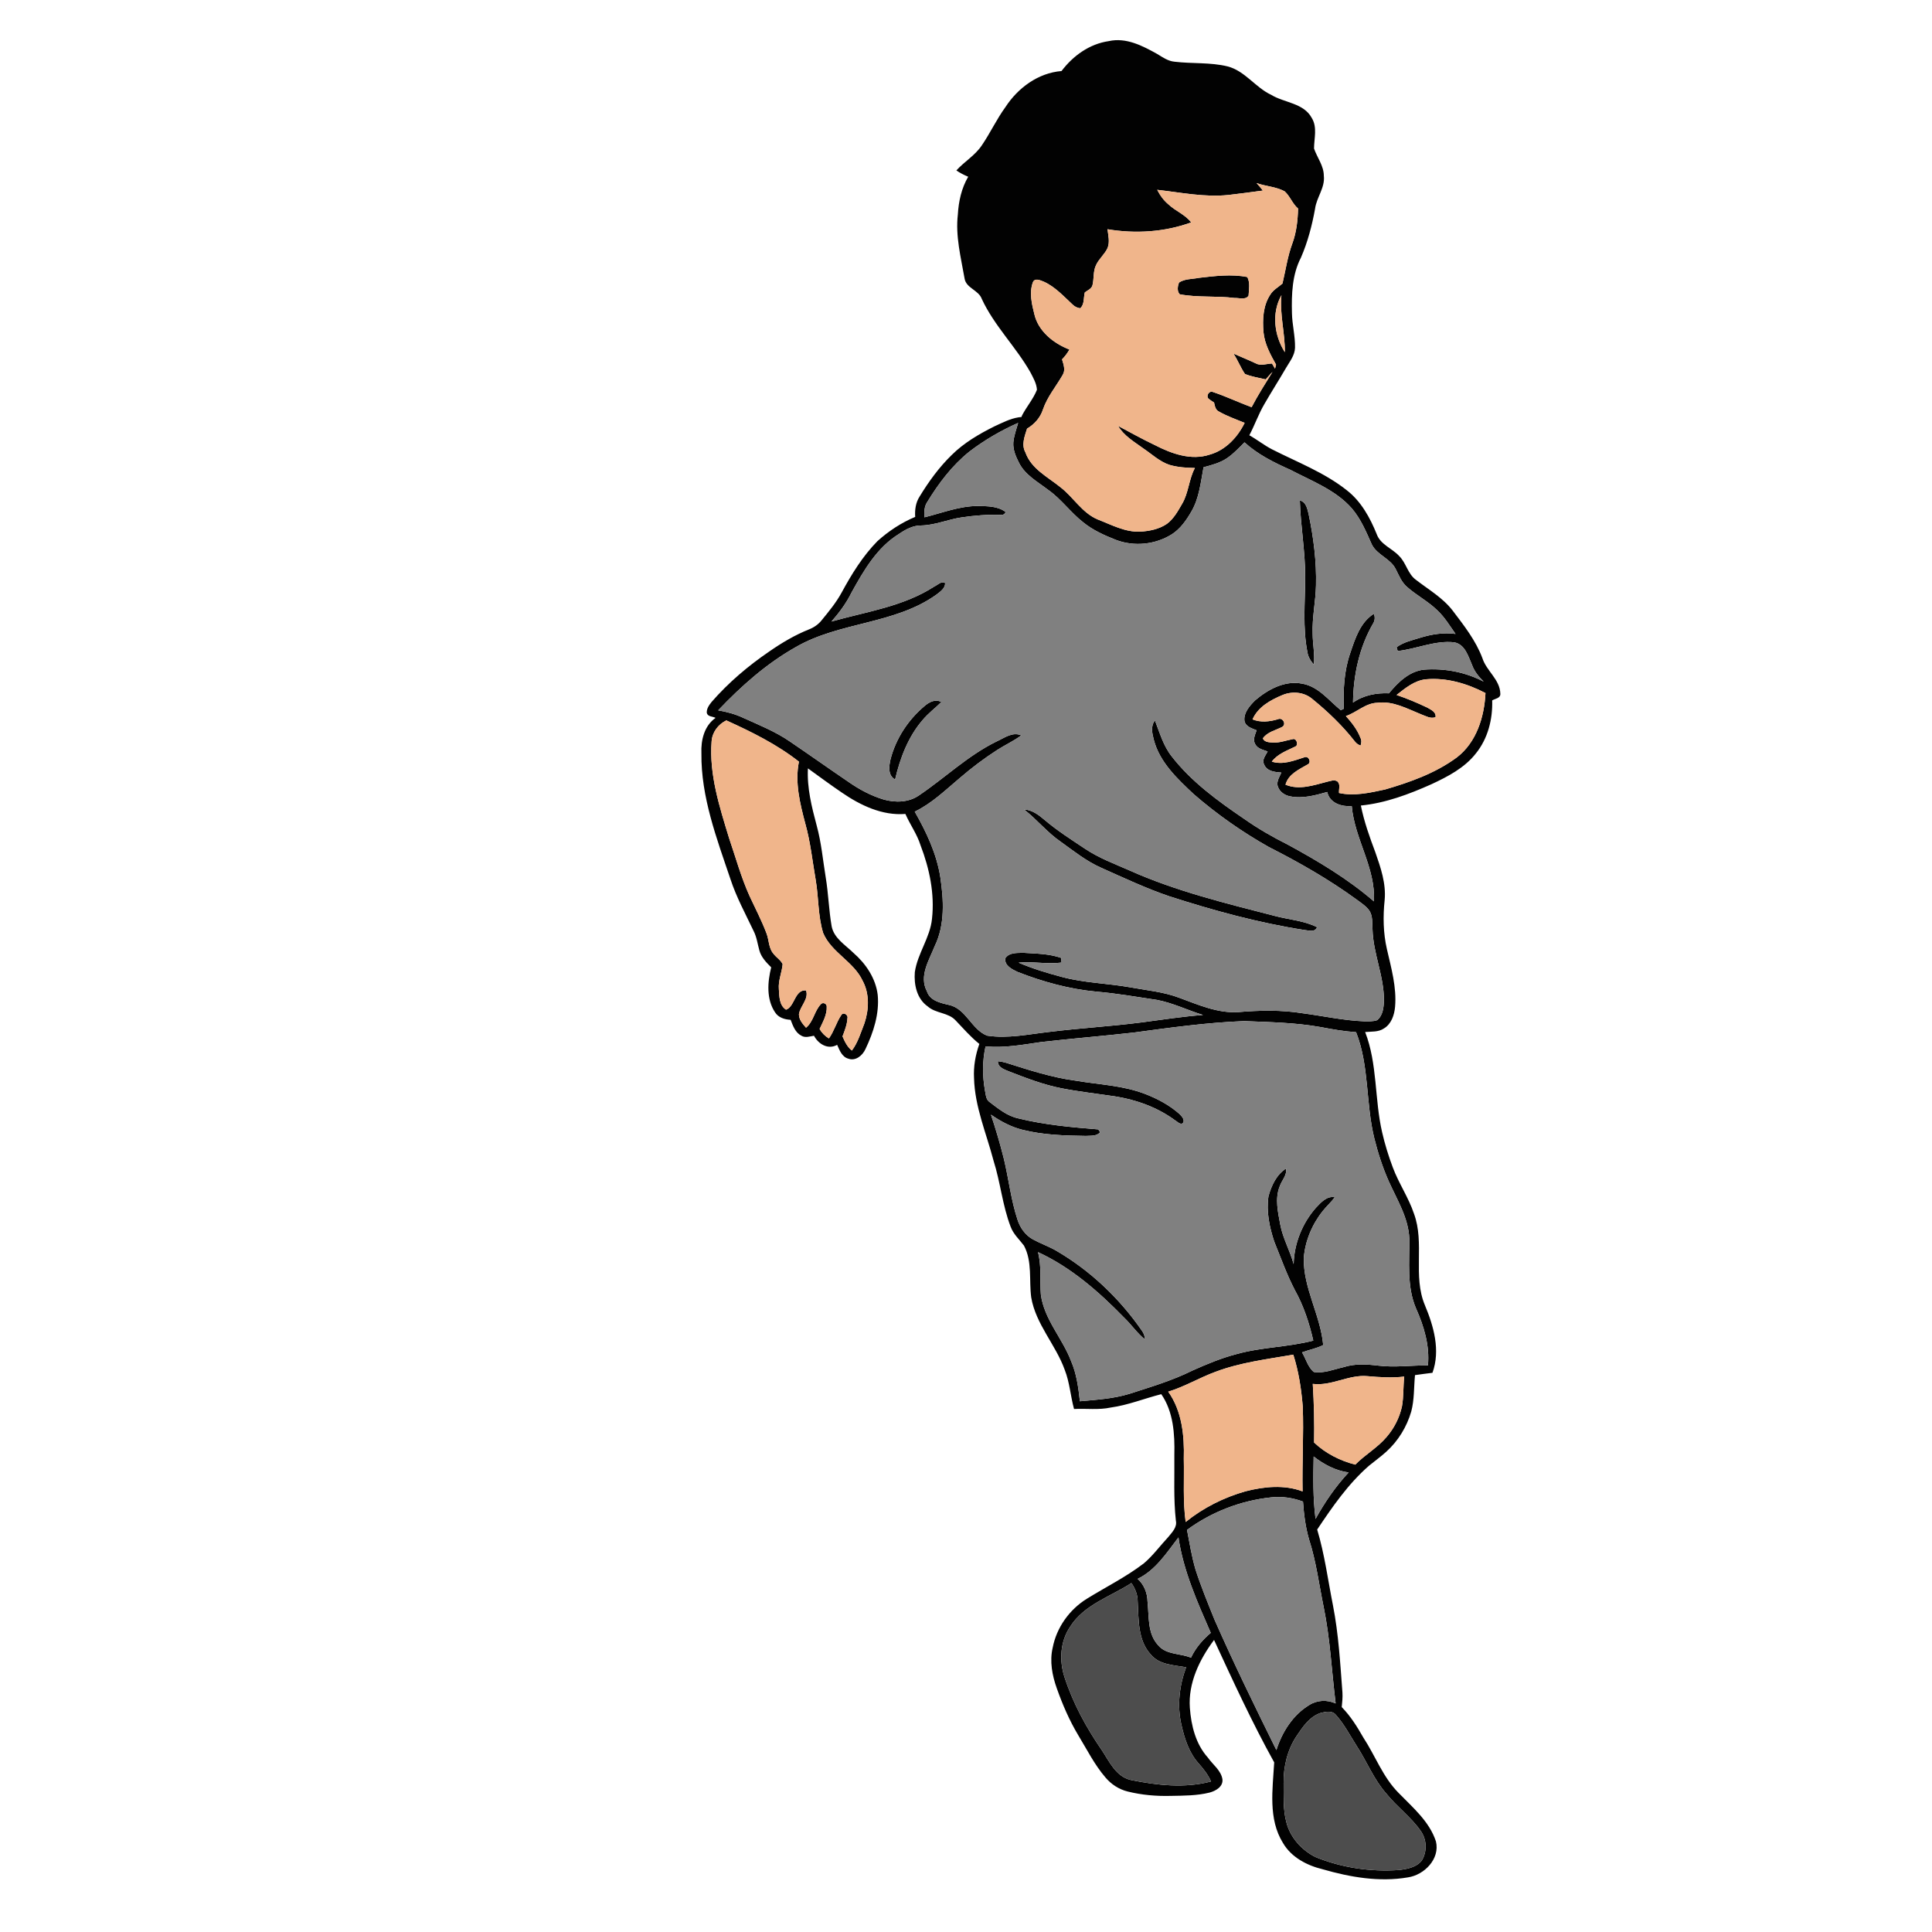 <?xml version="1.0" encoding="UTF-8" ?>
<!DOCTYPE svg PUBLIC "-//W3C//DTD SVG 1.1//EN" "http://www.w3.org/Graphics/SVG/1.1/DTD/svg11.dtd">
<svg width="1000pt" height="1000pt" viewBox="0 0 1000 1000" version="1.1" xmlns="http://www.w3.org/2000/svg">
    <g id="#020202ff">
        <path fill="#020202" opacity="1.00"
            d=" M 549.44 36.77 C 555.39 28.87 563.92 22.73 573.87 21.29 C 582.85 19.25 591.40 23.71 598.99 27.95 C 601.78 29.65 604.58 31.64 607.94 31.94 C 617.06 33.04 626.42 32.18 635.40 34.37 C 644.43 36.71 649.73 45.24 657.97 49.09 C 664.83 53.27 674.78 53.28 678.97 61.06 C 681.95 65.92 680.16 71.62 680.14 76.88 C 681.75 81.60 685.19 85.77 685.21 90.98 C 685.92 97.17 681.43 102.15 680.67 108.08 C 679.11 116.71 676.87 125.27 673.37 133.33 C 668.81 142.12 668.46 152.27 668.71 161.96 C 668.80 168.01 670.44 173.94 670.30 180.00 C 670.17 184.06 667.45 187.27 665.52 190.63 C 661.88 196.91 657.95 203.02 654.34 209.32 C 651.36 214.44 649.42 220.08 646.65 225.30 C 650.67 227.54 654.28 230.46 658.38 232.57 C 671.49 239.24 685.52 244.55 697.13 253.78 C 704.50 259.51 709.11 267.91 712.56 276.41 C 714.49 281.88 720.50 283.77 724.17 287.76 C 727.87 291.35 728.63 297.09 732.94 300.16 C 739.45 305.19 746.78 309.41 751.89 316.03 C 757.74 323.75 763.86 331.50 767.29 340.67 C 769.40 347.32 776.37 351.69 776.57 359.06 C 776.74 361.42 773.87 361.61 772.35 362.52 C 772.66 372.30 770.13 382.29 763.90 389.99 C 758.05 397.47 749.41 401.95 740.98 405.88 C 729.32 411.09 717.18 415.67 704.38 416.94 C 706.05 425.25 708.90 433.24 711.88 441.16 C 714.65 449.08 717.50 457.36 716.69 465.89 C 715.80 474.33 715.95 482.96 717.86 491.26 C 720.09 501.05 722.96 510.96 722.09 521.11 C 721.71 525.36 720.17 530.04 716.29 532.34 C 713.44 534.27 709.85 533.88 706.60 534.17 C 713.02 550.72 711.42 568.94 715.38 586.04 C 716.79 592.23 718.68 598.31 720.91 604.25 C 723.98 612.49 729.06 619.82 731.86 628.17 C 737.52 643.42 731.16 660.41 737.51 675.53 C 742.09 686.44 745.65 698.96 741.44 710.56 C 738.42 710.93 735.40 711.32 732.40 711.76 C 731.79 718.04 732.09 724.47 730.46 730.61 C 728.15 738.53 723.69 745.85 717.55 751.39 C 714.72 753.98 711.58 756.20 708.62 758.63 C 697.83 768.03 689.67 779.88 681.77 791.69 C 685.63 804.54 687.34 817.87 689.95 831.00 C 692.86 845.85 693.69 860.98 694.84 876.04 C 695.00 878.56 694.74 881.08 694.48 883.60 C 699.03 888.22 702.46 893.74 705.66 899.35 C 711.88 908.83 715.79 919.88 723.93 928.03 C 731.26 935.58 739.86 942.77 743.24 953.12 C 745.42 962.15 737.26 970.47 728.71 971.73 C 713.98 974.26 698.86 971.64 684.65 967.54 C 676.48 965.56 668.45 961.39 664.07 953.93 C 656.30 941.45 658.74 926.08 659.52 912.20 C 648.11 891.62 638.26 870.20 628.39 848.84 C 620.87 858.90 614.94 871.13 615.87 883.99 C 616.54 893.16 618.89 902.74 625.21 909.74 C 627.76 913.43 632.04 916.33 632.74 921.03 C 633.10 924.82 629.23 927.00 626.08 927.83 C 619.52 929.47 612.69 929.42 605.97 929.55 C 598.48 929.75 590.94 929.09 583.67 927.28 C 579.14 926.17 575.12 923.52 572.15 919.97 C 566.45 913.34 562.55 905.44 558.03 898.03 C 553.49 890.43 549.97 882.27 547.02 873.94 C 544.61 867.21 543.21 859.86 544.88 852.78 C 546.91 842.35 553.54 833.09 562.55 827.51 C 572.40 821.42 582.86 816.24 592.08 809.17 C 596.79 805.17 600.43 800.12 604.64 795.62 C 606.60 793.17 609.40 790.52 608.63 787.07 C 607.38 775.76 607.97 764.37 607.84 753.02 C 608.09 742.31 607.37 730.71 601.07 721.62 C 592.34 723.85 583.92 727.28 574.95 728.53 C 568.68 729.89 562.26 728.96 555.92 729.29 C 554.08 722.58 553.67 715.51 551.09 709.00 C 546.43 695.98 536.10 685.42 533.75 671.51 C 532.57 662.61 534.40 652.97 530.00 644.72 C 527.60 641.54 524.50 638.78 523.10 634.94 C 518.86 623.89 517.82 611.96 514.24 600.71 C 510.54 586.59 504.54 572.84 504.16 558.04 C 503.82 552.02 504.90 546.01 506.91 540.34 C 502.41 536.75 498.66 532.38 494.70 528.24 C 490.88 523.98 484.32 524.64 480.14 520.88 C 474.55 516.96 473.00 509.62 473.51 503.20 C 474.90 493.51 481.42 485.37 482.40 475.57 C 483.84 462.64 481.10 449.59 476.48 437.55 C 474.68 431.75 471.03 426.81 468.63 421.29 C 456.65 422.27 445.35 416.84 435.73 410.23 C 429.78 406.19 424.01 401.91 418.18 397.71 C 417.65 407.80 420.14 417.65 422.72 427.32 C 425.12 436.07 425.92 445.14 427.38 454.08 C 428.79 462.49 428.99 471.05 430.46 479.45 C 431.67 485.66 437.54 489.08 441.73 493.21 C 448.17 498.82 453.29 506.37 454.31 515.02 C 455.21 524.74 452.11 534.31 447.97 542.98 C 446.47 546.28 442.90 549.36 439.07 547.96 C 435.78 547.05 434.56 543.59 433.31 540.81 C 428.56 543.44 423.61 540.42 421.32 536.10 C 419.19 536.43 416.84 537.31 414.82 536.09 C 411.64 534.50 410.43 530.95 409.23 527.86 C 406.12 527.69 402.86 526.72 401.13 523.92 C 396.61 517.12 397.27 508.28 399.17 500.70 C 396.66 498.18 394.02 495.50 393.06 491.96 C 392.11 488.59 391.69 485.06 390.08 481.91 C 385.86 473.02 381.12 464.33 378.05 454.94 C 370.94 433.89 362.79 412.48 363.05 389.93 C 362.74 383.11 364.51 375.70 370.38 371.57 C 368.88 370.77 366.37 371.02 365.84 369.06 C 365.64 366.86 367.03 364.97 368.31 363.34 C 377.03 353.33 387.23 344.67 398.19 337.20 C 404.62 332.74 411.40 328.70 418.69 325.79 C 421.22 324.81 423.52 323.25 425.22 321.12 C 428.98 316.54 432.78 311.93 435.63 306.71 C 440.78 297.21 446.53 287.87 454.14 280.11 C 459.91 274.90 466.51 270.55 473.70 267.55 C 473.45 263.90 473.95 260.15 475.98 257.02 C 480.68 249.30 486.04 241.90 492.52 235.58 C 498.87 229.25 506.70 224.68 514.66 220.71 C 518.71 218.86 522.75 216.72 527.20 216.01 C 527.58 215.96 528.34 215.87 528.72 215.83 L 528.97 215.10 C 531.32 210.53 534.81 206.56 536.72 201.76 C 536.54 198.50 534.81 195.59 533.36 192.75 C 525.85 179.49 514.61 168.63 508.17 154.72 C 506.51 150.10 500.05 149.17 499.26 144.14 C 497.36 133.22 494.48 122.21 495.78 111.04 C 496.17 104.23 497.66 97.41 501.14 91.48 C 499.00 90.58 496.91 89.55 495.01 88.21 C 499.17 83.63 504.74 80.43 508.21 75.20 C 512.58 68.80 515.84 61.70 520.42 55.42 C 526.89 45.48 537.35 37.74 549.44 36.77 M 650.38 94.76 C 651.50 96.02 652.64 97.28 653.67 98.63 C 647.79 99.49 641.88 100.17 635.99 100.90 C 623.57 102.24 611.24 99.62 598.96 98.25 C 600.45 101.17 602.40 103.86 604.96 105.94 C 608.58 109.32 613.51 111.09 616.55 115.13 C 602.75 120.15 587.67 121.08 573.24 118.65 C 573.62 121.83 574.52 125.22 573.29 128.33 C 571.79 131.65 568.75 133.97 567.27 137.30 C 565.72 140.54 566.33 144.25 565.46 147.65 C 564.97 149.55 562.89 150.25 561.50 151.35 C 560.79 154.07 561.40 157.52 559.12 159.56 C 557.66 159.39 556.33 158.74 555.29 157.74 C 550.59 153.42 546.20 148.46 540.27 145.80 C 538.38 145.05 535.43 143.62 534.53 146.35 C 532.72 151.57 534.04 157.27 535.34 162.46 C 537.35 171.43 545.32 177.76 553.54 180.92 C 552.49 182.78 551.19 184.48 549.71 186.02 C 550.48 188.62 551.63 191.55 550.02 194.09 C 546.62 200.00 542.11 205.34 539.86 211.88 C 538.50 216.16 535.44 219.59 531.61 221.85 C 530.37 225.80 528.56 230.21 530.77 234.18 C 533.76 242.67 542.29 246.84 548.87 252.17 C 555.62 257.35 560.06 265.44 568.13 268.85 C 575.22 271.58 582.24 275.48 590.08 275.18 C 594.94 274.90 599.98 273.91 604.06 271.09 C 607.54 268.47 609.68 264.55 611.82 260.85 C 615.25 255.11 615.31 248.11 618.47 242.24 C 614.00 242.16 609.47 241.86 605.18 240.58 C 600.14 238.85 596.22 235.10 591.88 232.17 C 587.15 228.71 581.79 225.66 578.73 220.46 C 585.03 223.80 591.25 227.29 597.70 230.35 C 606.31 234.79 616.51 238.51 626.16 235.30 C 634.35 233.01 640.56 226.33 644.23 218.88 C 639.77 217.03 635.16 215.44 630.96 213.04 C 629.10 212.18 628.79 210.13 628.40 208.35 C 627.40 207.71 626.39 207.09 625.49 206.33 C 624.10 204.79 625.94 202.01 627.86 202.92 C 634.65 205.18 641.12 208.28 647.82 210.77 C 651.10 204.49 654.92 198.51 658.65 192.49 C 657.38 193.72 656.32 195.12 655.10 196.38 C 651.52 195.52 647.83 194.98 644.41 193.59 C 642.11 190.26 640.68 186.39 638.43 183.01 C 642.26 184.72 646.16 186.26 649.95 188.07 C 652.57 189.51 655.59 188.25 658.38 188.15 C 658.77 188.81 659.56 190.14 659.95 190.81 C 660.12 190.12 660.30 189.43 660.49 188.75 C 657.55 183.49 654.55 178.03 653.98 171.92 C 653.42 165.34 653.74 158.20 657.48 152.53 C 659.00 150.02 661.65 148.64 663.80 146.77 C 665.45 139.81 666.45 132.67 668.94 125.93 C 671.06 120.17 671.71 114.05 671.88 107.95 C 668.95 105.45 667.75 101.57 664.93 99.03 C 660.44 96.61 655.14 96.46 650.38 94.76 M 665.03 182.29 C 665.16 172.42 662.28 162.73 663.27 152.81 C 658.09 161.93 659.51 173.65 665.03 182.29 M 501.77 233.74 C 492.83 240.90 485.83 250.18 479.91 259.90 C 478.34 262.23 478.36 265.07 478.49 267.76 C 487.61 265.51 496.54 261.92 506.08 261.90 C 510.97 262.02 516.49 261.87 520.55 265.06 C 520.01 266.14 519.16 266.63 518.01 266.51 C 511.22 266.28 504.43 266.81 497.71 267.81 C 490.73 268.83 484.11 271.79 476.99 271.98 C 472.68 271.89 468.79 273.99 465.34 276.35 C 453.94 283.35 447.05 295.31 440.75 306.71 C 438.04 312.19 434.41 317.13 430.37 321.70 C 448.36 316.60 467.56 313.97 483.55 303.60 C 485.33 302.84 487.19 300.53 489.22 301.82 C 489.21 304.58 486.68 306.20 484.76 307.73 C 463.14 323.23 434.68 321.77 411.95 334.91 C 396.78 343.44 383.66 355.11 371.72 367.67 C 376.14 368.42 380.50 369.60 384.58 371.49 C 392.90 375.26 401.47 378.68 409.02 383.91 C 419.14 390.78 429.13 397.87 439.25 404.75 C 444.79 408.62 450.84 411.85 457.33 413.81 C 463.38 415.54 470.34 415.39 475.66 411.69 C 489.15 402.58 501.04 391.02 515.78 383.81 C 519.79 382.00 524.04 378.61 528.61 380.63 C 524.71 383.55 520.24 385.56 516.15 388.19 C 509.35 392.57 502.88 397.46 496.76 402.73 C 489.35 408.96 482.29 415.87 473.47 420.11 C 479.49 430.65 484.78 441.83 486.70 453.92 C 488.47 465.82 489.20 478.63 483.79 489.76 C 480.90 497.04 475.60 505.17 479.76 513.06 C 481.33 517.96 486.70 519.11 491.09 520.12 C 500.09 521.99 502.78 532.89 510.95 536.05 C 521.64 537.67 532.37 535.33 542.98 534.13 C 558.99 532.12 575.13 531.25 591.14 529.16 C 601.64 527.78 612.12 526.14 622.69 525.35 C 614.70 522.90 607.11 519.12 598.86 517.55 C 588.42 515.99 578.02 514.17 567.50 513.27 C 553.51 511.97 539.84 508.21 526.79 503.11 C 523.92 501.76 519.78 499.79 520.34 495.98 C 522.42 492.86 526.71 493.27 529.99 493.19 C 536.47 493.59 543.16 493.66 549.35 495.84 C 549.31 496.44 549.21 497.66 549.16 498.26 C 541.91 499.15 534.52 497.57 527.20 498.26 C 534.43 501.36 541.98 503.64 549.57 505.65 C 561.18 508.79 573.30 508.94 585.09 511.05 C 593.63 512.62 602.41 513.38 610.58 516.52 C 620.36 520.11 630.32 524.54 640.99 523.85 C 652.02 522.91 663.19 522.68 674.16 524.45 C 684.77 525.84 695.28 528.19 706.01 528.63 C 708.26 528.63 710.63 528.81 712.80 528.03 C 715.77 525.66 716.20 521.52 716.32 517.98 C 716.46 505.36 710.72 493.57 710.41 480.99 C 710.18 477.74 710.63 474.16 708.75 471.30 C 707.06 468.96 704.57 467.39 702.30 465.69 C 687.95 455.23 672.49 446.40 656.67 438.38 C 642.91 430.61 629.87 421.47 617.93 411.11 C 609.40 403.10 600.15 394.50 597.17 382.75 C 596.34 379.49 595.49 375.80 597.81 372.93 C 600.28 379.30 602.16 386.07 606.49 391.52 C 616.71 404.68 630.36 414.58 644.02 423.87 C 651.22 428.95 658.87 433.32 666.74 437.27 C 682.30 445.75 697.69 454.91 711.13 466.54 C 712.12 449.21 701.12 434.26 699.67 417.28 C 694.39 417.56 688.27 415.78 686.97 409.93 C 680.74 411.68 674.18 413.51 667.69 412.17 C 664.56 411.60 661.53 409.25 661.16 405.95 C 661.10 403.75 662.38 401.84 663.22 399.89 C 659.92 399.64 655.71 399.26 654.31 395.69 C 653.01 393.28 655.09 391.00 656.13 388.96 C 653.84 388.10 650.99 387.60 649.73 385.24 C 648.28 382.91 649.64 380.27 650.42 377.99 C 647.93 376.97 644.50 376.07 644.10 372.91 C 643.74 368.77 646.85 365.34 649.56 362.58 C 656.22 356.89 664.96 352.05 674.01 353.86 C 682.40 355.28 687.75 362.54 693.99 367.59 C 694.38 367.41 695.16 367.03 695.55 366.85 C 695.19 357.12 695.68 347.22 698.91 337.95 C 701.41 330.53 704.09 322.04 711.12 317.69 C 711.77 319.34 711.71 321.16 710.74 322.68 C 703.56 335.04 700.49 349.45 700.32 363.66 C 705.74 359.84 712.37 358.57 718.90 358.85 C 723.61 353.19 729.35 347.45 737.07 346.61 C 747.66 345.80 758.50 347.84 767.94 352.81 C 765.43 350.29 763.10 347.51 761.90 344.11 C 759.90 339.58 758.31 333.48 752.64 332.46 C 742.65 331.38 733.21 335.93 723.45 336.96 C 723.30 336.48 723.01 335.51 722.86 335.02 C 726.40 332.36 730.85 331.43 735.01 330.12 C 740.93 328.29 747.18 327.27 753.38 328.11 C 750.44 323.96 747.80 319.52 744.07 316.01 C 739.30 311.30 733.24 308.20 728.25 303.78 C 725.44 301.35 724.10 297.83 722.45 294.62 C 719.74 289.05 712.77 287.33 710.03 281.79 C 707.17 275.33 704.39 268.65 699.76 263.21 C 691.30 253.54 678.92 248.99 667.83 243.15 C 659.38 239.40 651.02 235.24 644.14 228.96 C 641.31 231.84 638.51 234.81 635.17 237.11 C 631.51 239.60 627.17 240.73 622.96 241.85 C 621.49 249.59 620.74 257.74 616.71 264.69 C 614.10 269.20 611.02 273.68 606.56 276.54 C 598.04 281.90 587.02 283.04 577.61 279.45 C 571.62 277.08 565.63 274.42 560.61 270.31 C 554.10 265.22 549.28 258.28 542.49 253.52 C 537.09 249.39 530.66 245.90 527.47 239.62 C 525.81 236.35 524.24 232.80 524.49 229.05 C 524.80 225.55 526.04 222.24 526.99 218.89 C 518.06 222.86 509.53 227.80 501.77 233.74 M 722.86 359.72 C 728.30 361.54 733.60 363.79 738.79 366.26 C 740.67 367.37 743.45 368.51 743.03 371.21 C 740.42 372.19 737.93 370.57 735.53 369.72 C 728.34 366.84 721.02 362.70 712.99 363.75 C 706.77 363.90 702.28 368.74 696.63 370.63 C 699.64 373.97 702.48 377.59 704.13 381.83 C 704.81 383.13 704.72 384.53 704.24 385.90 C 703.02 385.48 702.03 384.77 701.27 383.78 C 694.86 375.55 687.25 368.32 679.19 361.74 C 674.96 358.18 668.83 357.65 663.82 359.75 C 657.62 362.33 651.13 365.90 648.31 372.36 C 652.55 374.06 657.13 373.55 661.40 372.29 C 663.90 371.04 666.10 375.00 663.55 376.30 C 660.14 378.05 655.97 378.85 653.64 382.19 C 654.53 384.27 657.10 384.21 659.03 384.35 C 662.45 384.51 665.68 383.20 669.01 382.61 C 671.07 381.82 672.31 385.68 670.41 386.43 C 666.09 388.55 661.30 390.20 658.29 394.21 C 664.02 396.03 669.72 393.70 675.14 391.97 C 677.32 391.00 679.03 394.64 676.84 395.68 C 672.36 398.29 666.89 400.65 665.37 406.14 C 672.36 409.09 679.90 406.46 686.83 404.65 C 688.62 404.32 690.72 403.25 692.38 404.58 C 693.90 406.16 692.90 408.51 693.08 410.45 C 700.97 412.18 709.10 410.32 716.85 408.65 C 729.88 404.85 742.96 400.21 753.99 392.08 C 764.20 384.32 768.29 371.08 768.88 358.72 C 759.43 353.81 748.79 350.63 738.05 351.60 C 732.11 352.22 727.38 356.17 722.86 359.72 M 368.32 383.83 C 367.03 400.97 372.43 417.62 377.37 433.80 C 380.82 443.90 383.63 454.23 388.06 463.97 C 391.02 470.34 394.28 476.58 396.76 483.16 C 398.08 486.60 397.80 490.68 400.31 493.61 C 401.75 495.55 404.03 496.82 405.10 499.04 C 404.70 503.41 402.74 507.56 403.14 512.03 C 403.37 515.70 403.32 520.40 406.86 522.62 C 411.44 521.00 411.29 512.13 417.21 512.63 C 418.75 517.15 414.13 520.72 413.53 524.97 C 413.52 527.79 415.45 529.96 417.20 531.94 C 421.09 528.76 421.50 523.26 424.90 519.75 C 425.91 518.59 428.00 519.46 427.91 521.02 C 428.12 525.18 425.92 528.92 424.23 532.57 C 425.36 534.63 427.03 536.27 429.04 537.49 C 431.73 533.79 432.86 529.24 435.40 525.48 C 436.38 523.57 439.14 525.27 438.64 526.98 C 438.48 530.27 437.25 533.37 436.09 536.42 C 437.24 539.14 438.54 541.90 440.94 543.76 C 444.11 539.53 445.55 534.39 447.48 529.54 C 449.81 522.47 450.11 514.33 446.49 507.63 C 441.85 497.68 430.38 493.08 426.08 482.95 C 423.33 474.06 423.78 464.59 422.21 455.49 C 420.51 445.75 419.51 435.87 416.83 426.33 C 414.07 415.91 411.35 405.03 413.52 394.23 C 402.12 385.28 389.08 378.85 375.95 372.88 C 371.70 374.91 368.60 379.06 368.32 383.83 M 586.90 534.44 C 570.90 536.26 554.85 537.52 538.85 539.37 C 529.35 540.73 519.76 542.56 510.13 541.59 C 508.44 549.10 508.48 556.88 509.82 564.44 C 510.28 566.58 510.27 569.23 512.37 570.54 C 516.84 573.95 521.43 577.67 527.07 578.87 C 540.63 582.22 554.60 583.46 568.48 584.58 C 568.72 584.94 569.19 585.66 569.43 586.02 C 567.63 588.22 564.54 587.77 562.02 587.95 C 551.08 587.81 540.01 587.47 529.35 584.81 C 523.38 583.37 517.92 580.40 512.91 576.94 C 515.44 584.53 517.72 592.20 519.64 599.97 C 522.12 610.34 523.29 621.03 526.63 631.20 C 527.95 635.41 530.68 639.33 534.61 641.48 C 538.48 643.61 542.68 645.07 546.53 647.26 C 564.28 657.55 579.46 672.01 591.12 688.86 C 592.05 690.18 592.57 691.68 592.68 693.34 C 588.60 690.08 585.67 685.69 581.93 682.09 C 568.84 668.68 554.43 655.99 537.26 648.10 C 539.17 655.27 538.19 662.70 538.74 670.00 C 540.42 682.86 549.88 692.63 554.37 704.44 C 557.24 711.03 558.17 718.20 558.95 725.29 C 567.56 724.50 576.28 723.99 584.61 721.43 C 595.65 717.86 606.85 714.55 617.27 709.36 C 624.67 706.05 632.19 702.91 640.05 700.88 C 653.05 697.21 666.72 697.32 679.76 693.89 C 677.68 684.84 674.77 675.87 670.21 667.74 C 666.00 659.65 662.96 651.04 659.53 642.61 C 657.06 635.13 655.37 627.06 656.56 619.19 C 658.06 613.70 660.69 608.01 665.65 604.83 C 666.26 608.36 663.35 611.00 662.34 614.15 C 659.84 620.44 661.48 627.41 662.66 633.82 C 663.98 640.96 667.71 647.32 669.59 654.30 C 669.85 643.65 674.07 633.12 681.11 625.14 C 683.69 622.42 686.64 618.98 690.84 619.65 C 689.10 622.25 686.66 624.25 684.75 626.71 C 679.19 633.60 675.59 642.17 674.84 651.00 C 674.50 666.76 683.50 680.71 684.89 696.20 C 681.43 697.97 677.55 698.63 673.93 699.99 C 675.99 703.34 676.89 707.59 680.05 710.14 C 685.27 710.98 690.38 708.76 695.41 707.64 C 701.23 705.75 707.41 706.12 713.40 706.84 C 721.94 707.90 730.53 706.65 739.10 706.72 C 740.05 696.52 737.06 686.46 732.93 677.24 C 728.04 665.82 729.63 653.14 729.46 641.07 C 729.00 630.24 723.03 620.87 718.74 611.25 C 715.63 604.21 713.26 596.86 711.39 589.40 C 706.84 571.27 708.83 551.82 701.91 534.25 C 695.82 533.85 689.81 532.80 683.83 531.66 C 670.68 529.28 657.29 529.06 643.98 528.52 C 624.85 529.25 605.85 531.87 586.90 534.44 M 629.21 710.02 C 620.86 713.07 613.20 717.73 604.67 720.33 C 611.78 730.28 613.08 743.08 612.73 754.98 C 612.99 765.91 612.19 776.89 613.70 787.77 C 622.79 780.42 633.46 775.07 644.70 771.89 C 654.28 769.42 664.75 768.37 674.21 771.94 C 673.92 757.29 674.86 742.64 674.30 728.00 C 673.56 718.93 672.18 709.85 669.41 701.17 C 655.90 703.51 642.12 705.16 629.21 710.02 M 679.49 716.30 C 680.12 726.41 680.36 736.53 680.17 746.66 C 686.11 752.27 693.59 756.07 701.49 758.09 C 706.56 752.90 713.08 749.30 717.76 743.70 C 721.62 739.23 724.36 733.80 725.64 728.03 C 726.57 722.91 726.26 717.68 726.82 712.52 C 720.51 713.27 714.18 712.87 707.89 712.30 C 698.14 711.36 689.29 717.52 679.49 716.30 M 679.95 753.87 C 679.70 764.64 679.57 775.47 680.92 786.19 C 685.70 777.56 691.29 769.36 698.04 762.14 C 691.33 761.24 685.22 758.00 679.95 753.87 M 614.40 791.87 C 615.71 798.71 616.82 805.62 618.78 812.32 C 621.64 821.19 625.19 829.81 628.68 838.45 C 638.71 861.20 649.65 883.54 660.66 905.83 C 663.56 896.58 669.18 887.68 677.59 882.57 C 681.70 879.92 686.89 879.69 691.33 881.70 C 689.27 865.06 688.50 848.26 685.13 831.81 C 682.72 820.13 681.25 808.22 677.58 796.85 C 675.71 790.46 674.89 783.82 674.43 777.21 C 669.17 775.27 663.52 774.41 657.94 775.04 C 642.28 776.68 627.09 782.54 614.40 791.87 M 588.85 817.22 C 592.17 820.19 593.88 824.54 593.96 828.96 C 594.82 836.59 593.79 845.45 599.44 851.55 C 603.65 856.62 610.84 855.68 616.45 858.02 C 618.82 852.99 622.47 848.73 626.69 845.17 C 619.75 829.23 612.51 813.11 609.96 795.77 C 603.88 803.71 598.13 812.72 588.85 817.22 M 553.94 841.94 C 548.74 849.54 548.18 859.44 550.98 868.05 C 555.35 881.53 562.18 894.11 570.21 905.75 C 574.22 911.77 577.59 919.61 585.42 921.34 C 598.97 924.08 613.28 925.69 626.84 922.08 C 625.27 918.54 622.87 915.50 620.31 912.64 C 615.40 907.12 613.11 899.91 611.52 892.85 C 609.21 882.91 610.42 872.48 613.93 862.98 C 607.60 861.82 600.15 861.78 595.67 856.40 C 588.83 848.99 589.41 838.25 588.86 828.88 C 588.88 825.42 587.56 822.18 585.61 819.39 C 574.79 826.41 561.16 830.52 553.94 841.94 M 683.46 886.66 C 677.88 888.56 674.40 893.68 671.26 898.34 C 666.37 905.54 664.29 914.33 664.39 922.96 C 664.48 929.65 664.06 936.47 665.78 943.02 C 667.71 950.96 673.67 957.58 680.89 961.21 C 694.51 966.74 709.40 968.94 724.06 967.92 C 728.29 967.42 733.14 966.56 735.92 962.99 C 738.76 958.34 738.54 952.04 735.31 947.62 C 730.30 940.44 723.06 935.23 717.60 928.41 C 711.11 921.11 707.55 911.88 702.27 903.77 C 698.77 898.28 695.76 892.40 691.38 887.54 C 689.43 885.23 686.00 885.99 683.46 886.66 Z" />
        <path fill="#020202" opacity="1.00"
            d=" M 620.55 143.81 C 628.82 142.87 637.38 141.76 645.61 143.40 C 647.12 146.22 646.46 149.91 646.25 153.05 C 644.65 155.43 641.39 154.10 639.02 154.24 C 629.59 153.02 619.98 154.11 610.62 152.32 C 609.11 150.73 609.55 148.13 610.24 146.25 C 613.21 144.23 617.13 144.53 620.55 143.81 Z" />
        <path fill="#020202" opacity="1.00"
            d=" M 672.80 259.02 C 676.16 259.88 676.71 263.52 677.40 266.36 C 679.91 278.39 681.47 290.69 681.16 303.00 C 680.98 311.35 679.12 319.60 679.43 327.97 C 679.45 333.32 680.61 338.63 680.06 343.98 C 678.41 342.17 677.09 340.04 676.72 337.60 C 674.21 324.89 675.51 311.88 675.56 299.04 C 675.66 285.64 673.16 272.39 672.80 259.02 Z" />
        <path fill="#020202" opacity="1.00"
            d=" M 478.48 365.49 C 480.89 363.40 484.11 361.63 487.25 363.38 C 484.08 366.50 480.49 369.17 477.63 372.59 C 470.07 381.30 465.90 392.38 463.30 403.48 C 459.48 401.37 460.10 396.53 460.95 392.95 C 463.70 382.25 470.06 372.59 478.48 365.49 Z" />
        <path fill="#020202" opacity="1.00"
            d=" M 530.02 418.96 C 534.20 419.20 537.58 421.75 540.64 424.36 C 547.21 429.94 554.50 434.58 561.66 439.35 C 568.77 444.11 576.81 447.11 584.61 450.52 C 608.72 461.32 634.50 467.54 659.99 474.13 C 667.22 476.04 674.95 476.49 681.70 479.91 C 680.64 482.72 677.40 481.55 675.18 481.37 C 651.41 477.66 628.11 471.30 605.24 463.92 C 593.15 459.81 581.60 454.35 569.96 449.16 C 562.36 445.80 555.85 440.58 549.14 435.77 C 542.09 430.95 536.75 424.18 530.02 418.96 Z" />
        <path fill="#020202" opacity="1.00"
            d=" M 516.50 549.28 C 517.94 549.41 519.36 549.68 520.76 550.10 C 532.63 553.85 544.55 557.76 556.95 559.38 C 568.89 561.41 581.25 561.81 592.66 566.21 C 599.08 568.68 605.29 571.99 610.47 576.57 C 611.67 577.80 613.60 579.69 612.14 581.45 C 610.55 582.14 609.38 580.48 608.15 579.83 C 599.05 573.15 588.16 569.22 577.08 567.47 C 567.85 566.10 558.57 565.07 549.41 563.29 C 540.14 561.47 531.29 558.07 522.51 554.66 C 519.99 553.56 516.51 552.71 516.50 549.28 Z" />
    </g>
    <g id="#f0b58bff">
        <path fill="#f0b58b" opacity="1.00"
            d=" M 650.38 94.76 C 655.14 96.46 660.44 96.61 664.93 99.03 C 667.75 101.57 668.95 105.45 671.88 107.95 C 671.71 114.05 671.06 120.17 668.94 125.93 C 666.45 132.67 665.45 139.81 663.80 146.77 C 661.65 148.64 659.00 150.02 657.48 152.53 C 653.74 158.20 653.42 165.34 653.98 171.92 C 654.55 178.03 657.55 183.49 660.49 188.75 C 660.30 189.43 660.12 190.12 659.95 190.81 C 659.56 190.14 658.77 188.81 658.38 188.15 C 655.59 188.25 652.57 189.51 649.95 188.07 C 646.16 186.26 642.26 184.72 638.43 183.01 C 640.68 186.39 642.11 190.26 644.41 193.59 C 647.83 194.98 651.52 195.52 655.10 196.38 C 656.32 195.12 657.38 193.72 658.65 192.49 C 654.92 198.51 651.10 204.49 647.82 210.77 C 641.12 208.28 634.65 205.18 627.86 202.92 C 625.94 202.01 624.10 204.79 625.49 206.33 C 626.39 207.09 627.40 207.71 628.40 208.35 C 628.79 210.13 629.10 212.18 630.96 213.04 C 635.16 215.44 639.77 217.03 644.23 218.88 C 640.56 226.33 634.35 233.01 626.16 235.30 C 616.51 238.51 606.31 234.79 597.70 230.35 C 591.25 227.29 585.03 223.80 578.73 220.46 C 581.79 225.66 587.15 228.71 591.88 232.17 C 596.22 235.10 600.14 238.85 605.18 240.58 C 609.47 241.86 614.00 242.16 618.47 242.24 C 615.31 248.11 615.25 255.11 611.82 260.85 C 609.68 264.55 607.54 268.47 604.06 271.09 C 599.98 273.91 594.94 274.90 590.08 275.18 C 582.24 275.48 575.22 271.58 568.13 268.85 C 560.06 265.44 555.62 257.35 548.87 252.17 C 542.29 246.84 533.76 242.67 530.77 234.18 C 528.56 230.21 530.37 225.80 531.61 221.85 C 535.44 219.59 538.50 216.16 539.86 211.88 C 542.11 205.34 546.62 200.00 550.02 194.09 C 551.63 191.55 550.48 188.62 549.71 186.02 C 551.19 184.48 552.49 182.78 553.54 180.92 C 545.32 177.76 537.35 171.43 535.34 162.46 C 534.04 157.27 532.72 151.57 534.53 146.35 C 535.43 143.62 538.38 145.05 540.27 145.80 C 546.20 148.46 550.59 153.42 555.29 157.74 C 556.33 158.74 557.66 159.39 559.12 159.56 C 561.40 157.52 560.79 154.07 561.50 151.35 C 562.89 150.25 564.97 149.55 565.46 147.65 C 566.33 144.25 565.72 140.54 567.27 137.30 C 568.75 133.97 571.79 131.65 573.29 128.33 C 574.52 125.22 573.62 121.83 573.24 118.65 C 587.67 121.08 602.75 120.15 616.55 115.13 C 613.51 111.09 608.58 109.32 604.96 105.94 C 602.40 103.86 600.45 101.17 598.96 98.25 C 611.24 99.62 623.57 102.24 635.99 100.90 C 641.88 100.17 647.79 99.49 653.67 98.63 C 652.64 97.28 651.50 96.02 650.38 94.76 M 620.55 143.81 C 617.13 144.53 613.21 144.23 610.24 146.25 C 609.55 148.13 609.11 150.73 610.62 152.32 C 619.98 154.11 629.59 153.02 639.02 154.24 C 641.39 154.10 644.65 155.43 646.25 153.05 C 646.46 149.91 647.12 146.22 645.61 143.40 C 637.38 141.76 628.82 142.87 620.55 143.81 Z" />
        <path fill="#f0b58b" opacity="1.00"
            d=" M 665.03 182.29 C 659.51 173.65 658.09 161.93 663.27 152.81 C 662.28 162.73 665.16 172.42 665.03 182.29 Z" />
        <path fill="#f0b58b" opacity="1.00"
            d=" M 722.86 359.72 C 727.38 356.17 732.11 352.22 738.05 351.60 C 748.79 350.63 759.43 353.81 768.88 358.72 C 768.29 371.08 764.20 384.32 753.99 392.08 C 742.96 400.21 729.88 404.85 716.85 408.65 C 709.10 410.32 700.97 412.18 693.08 410.45 C 692.90 408.51 693.90 406.16 692.38 404.58 C 690.72 403.25 688.62 404.32 686.83 404.65 C 679.90 406.46 672.36 409.09 665.37 406.14 C 666.89 400.65 672.36 398.29 676.84 395.68 C 679.03 394.64 677.32 391.00 675.14 391.97 C 669.72 393.70 664.02 396.03 658.29 394.21 C 661.30 390.20 666.09 388.55 670.41 386.43 C 672.31 385.68 671.07 381.82 669.01 382.61 C 665.68 383.20 662.45 384.51 659.03 384.35 C 657.10 384.21 654.53 384.27 653.64 382.19 C 655.97 378.85 660.14 378.05 663.55 376.30 C 666.10 375.00 663.90 371.04 661.40 372.29 C 657.13 373.55 652.55 374.06 648.31 372.36 C 651.13 365.90 657.62 362.33 663.82 359.75 C 668.83 357.65 674.96 358.18 679.19 361.74 C 687.25 368.32 694.86 375.55 701.27 383.78 C 702.03 384.77 703.02 385.48 704.24 385.90 C 704.72 384.53 704.81 383.13 704.13 381.83 C 702.48 377.59 699.64 373.97 696.63 370.63 C 702.28 368.74 706.77 363.90 712.99 363.75 C 721.02 362.70 728.34 366.84 735.53 369.72 C 737.93 370.57 740.42 372.19 743.03 371.21 C 743.45 368.51 740.67 367.37 738.79 366.26 C 733.60 363.79 728.30 361.54 722.86 359.72 Z" />
        <path fill="#f0b58b" opacity="1.00"
            d=" M 368.32 383.83 C 368.60 379.06 371.70 374.91 375.95 372.88 C 389.08 378.85 402.12 385.28 413.52 394.23 C 411.35 405.03 414.07 415.91 416.83 426.33 C 419.51 435.87 420.51 445.75 422.21 455.49 C 423.78 464.59 423.33 474.06 426.08 482.95 C 430.38 493.08 441.85 497.68 446.49 507.63 C 450.11 514.33 449.81 522.47 447.48 529.54 C 445.55 534.39 444.11 539.53 440.94 543.76 C 438.54 541.90 437.24 539.14 436.09 536.42 C 437.25 533.37 438.48 530.27 438.64 526.98 C 439.14 525.27 436.38 523.57 435.40 525.48 C 432.86 529.24 431.73 533.79 429.04 537.49 C 427.03 536.27 425.36 534.63 424.23 532.57 C 425.92 528.92 428.12 525.18 427.91 521.02 C 428.00 519.46 425.91 518.59 424.90 519.75 C 421.50 523.26 421.09 528.76 417.20 531.94 C 415.45 529.96 413.52 527.79 413.53 524.97 C 414.13 520.72 418.75 517.15 417.21 512.63 C 411.29 512.13 411.44 521.00 406.86 522.62 C 403.32 520.40 403.37 515.70 403.14 512.03 C 402.74 507.56 404.70 503.41 405.10 499.04 C 404.03 496.82 401.75 495.55 400.31 493.61 C 397.80 490.68 398.08 486.60 396.76 483.16 C 394.28 476.58 391.02 470.34 388.06 463.97 C 383.63 454.23 380.82 443.90 377.37 433.80 C 372.43 417.62 367.03 400.97 368.32 383.83 Z" />
        <path fill="#f0b58b" opacity="1.00"
            d=" M 629.21 710.02 C 642.12 705.16 655.90 703.51 669.41 701.17 C 672.18 709.85 673.56 718.93 674.30 728.00 C 674.86 742.64 673.92 757.29 674.21 771.94 C 664.75 768.37 654.28 769.42 644.70 771.89 C 633.46 775.07 622.79 780.42 613.70 787.77 C 612.19 776.89 612.99 765.91 612.73 754.98 C 613.08 743.08 611.78 730.28 604.67 720.33 C 613.20 717.73 620.86 713.07 629.21 710.02 Z" />
        <path fill="#f0b58b" opacity="1.00"
            d=" M 679.49 716.30 C 689.29 717.52 698.14 711.36 707.89 712.30 C 714.18 712.87 720.51 713.27 726.82 712.52 C 726.26 717.68 726.57 722.91 725.64 728.03 C 724.36 733.80 721.62 739.23 717.76 743.70 C 713.08 749.30 706.56 752.90 701.49 758.09 C 693.59 756.07 686.11 752.27 680.17 746.66 C 680.36 736.53 680.12 726.41 679.49 716.30 Z" />
    </g>
    <g id="#f11b27ff">
        <path fill="grey" opacity="1.00"
            d=" M 501.77 233.74 C 509.53 227.80 518.06 222.86 526.99 218.89 C 526.04 222.24 524.80 225.55 524.49 229.05 C 524.24 232.80 525.81 236.35 527.47 239.62 C 530.66 245.90 537.09 249.39 542.49 253.52 C 549.28 258.28 554.10 265.22 560.61 270.31 C 565.63 274.42 571.62 277.08 577.61 279.45 C 587.02 283.04 598.04 281.90 606.56 276.54 C 611.02 273.68 614.10 269.20 616.71 264.69 C 620.74 257.74 621.49 249.59 622.96 241.85 C 627.17 240.73 631.51 239.60 635.17 237.11 C 638.51 234.81 641.31 231.84 644.14 228.96 C 651.02 235.24 659.38 239.40 667.83 243.15 C 678.92 248.99 691.30 253.54 699.76 263.21 C 704.39 268.65 707.17 275.33 710.03 281.79 C 712.77 287.33 719.74 289.05 722.45 294.62 C 724.10 297.83 725.44 301.35 728.25 303.78 C 733.24 308.20 739.30 311.30 744.07 316.01 C 747.80 319.52 750.44 323.96 753.38 328.11 C 747.18 327.27 740.93 328.29 735.01 330.12 C 730.85 331.43 726.40 332.36 722.86 335.02 C 723.01 335.51 723.30 336.48 723.45 336.96 C 733.21 335.93 742.65 331.38 752.64 332.46 C 758.31 333.48 759.90 339.58 761.90 344.11 C 763.10 347.51 765.43 350.29 767.94 352.81 C 758.50 347.84 747.66 345.80 737.07 346.61 C 729.35 347.45 723.61 353.19 718.90 358.85 C 712.37 358.57 705.74 359.84 700.32 363.66 C 700.49 349.45 703.56 335.04 710.74 322.68 C 711.71 321.16 711.77 319.34 711.12 317.69 C 704.09 322.04 701.41 330.53 698.91 337.95 C 695.68 347.22 695.19 357.12 695.55 366.85 C 695.16 367.03 694.38 367.41 693.99 367.59 C 687.75 362.54 682.40 355.28 674.01 353.86 C 664.96 352.05 656.22 356.89 649.56 362.58 C 646.85 365.34 643.74 368.77 644.10 372.91 C 644.50 376.07 647.93 376.97 650.42 377.99 C 649.64 380.27 648.28 382.91 649.73 385.24 C 650.99 387.60 653.84 388.10 656.13 388.96 C 655.09 391.00 653.01 393.28 654.31 395.69 C 655.71 399.26 659.92 399.64 663.22 399.89 C 662.38 401.84 661.10 403.75 661.16 405.95 C 661.53 409.25 664.56 411.60 667.69 412.17 C 674.18 413.51 680.74 411.68 686.97 409.93 C 688.27 415.78 694.39 417.56 699.67 417.28 C 701.12 434.26 712.12 449.21 711.13 466.54 C 697.69 454.91 682.30 445.75 666.74 437.27 C 658.87 433.32 651.22 428.95 644.02 423.87 C 630.36 414.58 616.71 404.68 606.49 391.52 C 602.16 386.07 600.28 379.30 597.81 372.93 C 595.49 375.80 596.34 379.49 597.17 382.75 C 600.15 394.50 609.40 403.10 617.93 411.11 C 629.87 421.47 642.91 430.61 656.67 438.38 C 672.49 446.40 687.95 455.23 702.30 465.69 C 704.57 467.39 707.06 468.96 708.75 471.30 C 710.63 474.16 710.18 477.74 710.41 480.99 C 710.72 493.57 716.46 505.36 716.32 517.98 C 716.20 521.52 715.77 525.66 712.80 528.03 C 710.63 528.81 708.26 528.63 706.01 528.63 C 695.28 528.19 684.77 525.84 674.16 524.45 C 663.19 522.68 652.02 522.91 640.99 523.85 C 630.32 524.54 620.36 520.11 610.58 516.52 C 602.41 513.38 593.63 512.62 585.09 511.05 C 573.30 508.94 561.18 508.79 549.57 505.65 C 541.98 503.64 534.43 501.36 527.20 498.26 C 534.52 497.57 541.91 499.15 549.16 498.26 C 549.21 497.66 549.31 496.44 549.35 495.84 C 543.16 493.66 536.47 493.59 529.99 493.19 C 526.71 493.27 522.42 492.86 520.34 495.98 C 519.78 499.79 523.92 501.76 526.79 503.11 C 539.84 508.21 553.51 511.97 567.50 513.27 C 578.02 514.17 588.42 515.99 598.86 517.55 C 607.11 519.12 614.70 522.90 622.69 525.35 C 612.12 526.14 601.64 527.78 591.14 529.16 C 575.13 531.25 558.99 532.12 542.98 534.13 C 532.37 535.33 521.64 537.67 510.95 536.05 C 502.78 532.89 500.09 521.99 491.09 520.12 C 486.70 519.11 481.33 517.96 479.76 513.06 C 475.60 505.17 480.90 497.04 483.79 489.76 C 489.20 478.63 488.47 465.82 486.70 453.92 C 484.78 441.83 479.49 430.65 473.47 420.11 C 482.29 415.87 489.35 408.96 496.76 402.73 C 502.88 397.46 509.35 392.57 516.15 388.19 C 520.24 385.56 524.71 383.55 528.61 380.63 C 524.04 378.61 519.79 382.00 515.78 383.81 C 501.04 391.02 489.15 402.58 475.66 411.69 C 470.34 415.39 463.38 415.54 457.33 413.81 C 450.84 411.85 444.79 408.62 439.25 404.75 C 429.13 397.87 419.14 390.78 409.02 383.91 C 401.47 378.68 392.90 375.26 384.58 371.49 C 380.50 369.60 376.14 368.42 371.72 367.67 C 383.66 355.11 396.78 343.44 411.95 334.91 C 434.68 321.77 463.14 323.23 484.76 307.73 C 486.68 306.20 489.21 304.58 489.22 301.82 C 487.19 300.53 485.33 302.84 483.55 303.60 C 467.56 313.97 448.36 316.60 430.37 321.70 C 434.41 317.13 438.04 312.19 440.75 306.71 C 447.05 295.31 453.94 283.35 465.34 276.35 C 468.79 273.99 472.68 271.89 476.99 271.98 C 484.11 271.79 490.73 268.83 497.71 267.81 C 504.43 266.81 511.22 266.28 518.01 266.51 C 519.16 266.63 520.01 266.14 520.55 265.06 C 516.49 261.87 510.97 262.02 506.08 261.90 C 496.54 261.92 487.61 265.51 478.49 267.76 C 478.36 265.07 478.34 262.23 479.91 259.90 C 485.83 250.18 492.83 240.90 501.77 233.74 M 672.80 259.02 C 673.16 272.39 675.66 285.64 675.56 299.04 C 675.51 311.88 674.21 324.89 676.72 337.60 C 677.09 340.04 678.41 342.17 680.06 343.98 C 680.61 338.63 679.45 333.32 679.43 327.97 C 679.12 319.60 680.98 311.35 681.16 303.00 C 681.47 290.69 679.91 278.39 677.40 266.36 C 676.71 263.52 676.16 259.88 672.80 259.02 M 478.48 365.49 C 470.06 372.59 463.70 382.25 460.95 392.95 C 460.10 396.53 459.48 401.37 463.30 403.48 C 465.90 392.38 470.07 381.30 477.63 372.59 C 480.49 369.17 484.08 366.50 487.25 363.38 C 484.11 361.63 480.89 363.40 478.48 365.49 M 530.02 418.96 C 536.75 424.18 542.09 430.95 549.14 435.77 C 555.85 440.58 562.36 445.80 569.96 449.16 C 581.60 454.35 593.15 459.81 605.24 463.92 C 628.11 471.30 651.41 477.66 675.18 481.37 C 677.40 481.55 680.64 482.72 681.70 479.91 C 674.95 476.49 667.22 476.04 659.99 474.13 C 634.50 467.54 608.72 461.32 584.61 450.52 C 576.81 447.11 568.77 444.11 561.66 439.35 C 554.50 434.58 547.21 429.94 540.64 424.36 C 537.58 421.75 534.20 419.20 530.02 418.96 Z" />
    </g>
    <g id="#ffffffff">
        <path fill="grey" opacity="1.00"
            d=" M 586.90 534.44 C 605.85 531.87 624.85 529.25 643.98 528.52 C 657.29 529.06 670.68 529.28 683.83 531.66 C 689.81 532.80 695.82 533.85 701.91 534.25 C 708.83 551.82 706.84 571.27 711.39 589.40 C 713.26 596.86 715.63 604.21 718.74 611.25 C 723.03 620.87 729.00 630.24 729.46 641.07 C 729.63 653.14 728.04 665.82 732.93 677.24 C 737.06 686.46 740.05 696.52 739.10 706.72 C 730.53 706.65 721.94 707.90 713.40 706.84 C 707.41 706.12 701.23 705.75 695.41 707.64 C 690.38 708.76 685.27 710.98 680.05 710.14 C 676.89 707.59 675.99 703.34 673.93 699.99 C 677.55 698.63 681.43 697.97 684.89 696.20 C 683.50 680.71 674.50 666.76 674.84 651.00 C 675.59 642.17 679.19 633.60 684.75 626.71 C 686.66 624.25 689.10 622.25 690.84 619.65 C 686.64 618.98 683.69 622.42 681.11 625.14 C 674.07 633.12 669.85 643.65 669.59 654.30 C 667.71 647.32 663.98 640.96 662.66 633.82 C 661.48 627.41 659.84 620.44 662.34 614.15 C 663.35 611.00 666.26 608.36 665.65 604.83 C 660.69 608.01 658.06 613.70 656.56 619.19 C 655.37 627.06 657.06 635.13 659.53 642.61 C 662.96 651.04 666.00 659.65 670.21 667.74 C 674.77 675.87 677.68 684.84 679.76 693.89 C 666.72 697.32 653.05 697.21 640.05 700.88 C 632.19 702.91 624.67 706.05 617.27 709.36 C 606.85 714.55 595.65 717.86 584.61 721.43 C 576.28 723.99 567.56 724.50 558.95 725.29 C 558.17 718.20 557.24 711.03 554.37 704.44 C 549.88 692.63 540.42 682.86 538.74 670.00 C 538.19 662.70 539.17 655.27 537.26 648.10 C 554.43 655.99 568.84 668.68 581.93 682.09 C 585.67 685.69 588.60 690.08 592.68 693.34 C 592.57 691.68 592.05 690.18 591.12 688.86 C 579.46 672.01 564.28 657.55 546.53 647.26 C 542.68 645.07 538.48 643.61 534.61 641.48 C 530.68 639.33 527.95 635.41 526.63 631.20 C 523.29 621.03 522.12 610.34 519.64 599.97 C 517.72 592.20 515.44 584.53 512.91 576.94 C 517.92 580.40 523.38 583.37 529.35 584.81 C 540.01 587.47 551.08 587.81 562.02 587.95 C 564.54 587.77 567.63 588.22 569.43 586.02 C 569.19 585.66 568.72 584.94 568.48 584.58 C 554.60 583.46 540.63 582.22 527.07 578.87 C 521.43 577.67 516.84 573.95 512.37 570.54 C 510.27 569.23 510.28 566.58 509.82 564.44 C 508.48 556.88 508.44 549.10 510.13 541.59 C 519.76 542.56 529.35 540.73 538.85 539.37 C 554.85 537.52 570.90 536.26 586.90 534.44 M 516.50 549.28 C 516.51 552.71 519.99 553.56 522.51 554.66 C 531.29 558.07 540.14 561.47 549.41 563.29 C 558.57 565.07 567.85 566.10 577.08 567.47 C 588.16 569.22 599.05 573.15 608.15 579.83 C 609.38 580.48 610.55 582.14 612.14 581.45 C 613.60 579.69 611.67 577.80 610.47 576.57 C 605.29 571.99 599.08 568.68 592.66 566.21 C 581.25 561.81 568.89 561.41 556.95 559.38 C 544.55 557.76 532.63 553.85 520.76 550.10 C 519.36 549.68 517.94 549.41 516.50 549.28 Z" />
        <path fill="grey" opacity="1.00"
            d=" M 679.95 753.87 C 685.22 758.00 691.33 761.24 698.04 762.14 C 691.29 769.36 685.70 777.56 680.92 786.19 C 679.57 775.47 679.70 764.64 679.95 753.87 Z" />
        <path fill="grey" opacity="1.00"
            d=" M 614.40 791.87 C 627.09 782.54 642.28 776.68 657.94 775.04 C 663.52 774.41 669.17 775.27 674.43 777.21 C 674.89 783.82 675.71 790.46 677.58 796.85 C 681.25 808.22 682.72 820.13 685.13 831.81 C 688.50 848.26 689.27 865.06 691.33 881.70 C 686.89 879.69 681.70 879.92 677.59 882.57 C 669.18 887.68 663.56 896.58 660.66 905.83 C 649.65 883.54 638.71 861.20 628.68 838.45 C 625.19 829.81 621.64 821.19 618.78 812.32 C 616.82 805.62 615.71 798.71 614.40 791.87 Z" />
        <path fill="grey" opacity="1.00"
            d=" M 588.85 817.22 C 598.13 812.72 603.88 803.71 609.96 795.77 C 612.51 813.11 619.75 829.23 626.69 845.17 C 622.47 848.73 618.82 852.99 616.45 858.02 C 610.84 855.68 603.65 856.62 599.44 851.55 C 593.79 845.45 594.82 836.59 593.96 828.96 C 593.88 824.54 592.17 820.19 588.85 817.22 Z" />
    </g>
    <g id="#4d4d4dff">
        <path fill="#4d4d4d" opacity="1.00"
            d=" M 553.94 841.94 C 561.16 830.52 574.79 826.41 585.61 819.39 C 587.56 822.18 588.88 825.42 588.86 828.88 C 589.41 838.25 588.83 848.99 595.67 856.40 C 600.15 861.78 607.60 861.82 613.93 862.98 C 610.42 872.48 609.21 882.91 611.52 892.85 C 613.11 899.91 615.40 907.12 620.31 912.64 C 622.87 915.50 625.27 918.54 626.84 922.08 C 613.28 925.69 598.97 924.08 585.42 921.34 C 577.59 919.61 574.22 911.77 570.21 905.75 C 562.18 894.11 555.35 881.53 550.98 868.05 C 548.18 859.44 548.74 849.54 553.94 841.94 Z" />
        <path fill="#4d4d4d" opacity="1.00"
            d=" M 683.46 886.66 C 686.00 885.99 689.43 885.23 691.38 887.54 C 695.76 892.40 698.77 898.28 702.27 903.77 C 707.55 911.88 711.11 921.11 717.60 928.41 C 723.06 935.23 730.30 940.44 735.31 947.62 C 738.54 952.04 738.76 958.34 735.92 962.99 C 733.14 966.56 728.29 967.42 724.06 967.92 C 709.40 968.94 694.51 966.74 680.89 961.21 C 673.67 957.58 667.71 950.96 665.78 943.02 C 664.06 936.47 664.48 929.65 664.39 922.96 C 664.29 914.33 666.37 905.54 671.26 898.34 C 674.40 893.68 677.88 888.56 683.46 886.66 Z" />
    </g>
</svg>